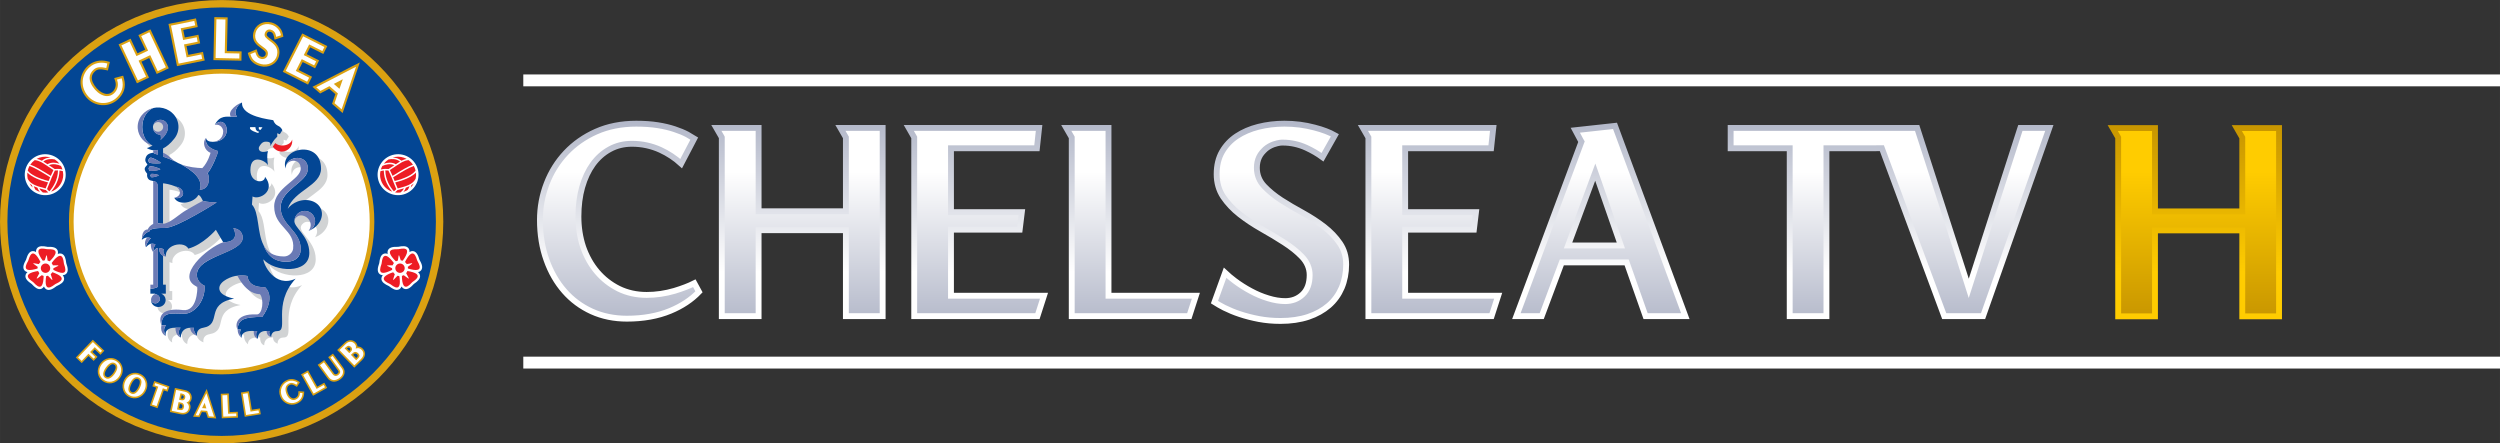 <?xml version="1.0" encoding="UTF-8"?>
<!-- Created with Inkscape (http://www.inkscape.org/) -->
<svg id="svg1091" width="3429.6" height="608.04" version="1.1" viewBox="0 0 907.42 160.88" xmlns="http://www.w3.org/2000/svg" xmlns:cc="http://creativecommons.org/ns#" xmlns:dc="http://purl.org/dc/elements/1.1/" xmlns:rdf="http://www.w3.org/1999/02/22-rdf-syntax-ns#" xmlns:xlink="http://www.w3.org/1999/xlink">
 <rect x="0" y="0" width="907.42" height="160.88" fill="#333333" stroke="none"/>
 <defs id="defs1085">
  <clipPath id="c">
   <path id="path12" d="m452.39 271.65c-0.312-0.139-0.578-0.326-0.796-0.559-0.22-0.235-0.387-0.502-0.505-0.808-0.118-0.305-0.178-0.623-0.178-0.955 0-0.38 0.058-0.728 0.171-1.046 0.113-0.316 0.27-0.591 0.472-0.821 0.202-0.231 0.443-0.41 0.725-0.538 0.28-0.126 0.59-0.19 0.926-0.19 0.427 0 0.807 0.068 1.135 0.205 0.33 0.137 0.594 0.318 0.797 0.544l-0.18 0.332c-0.144-0.081-0.33-0.156-0.558-0.224-0.229-0.067-0.459-0.1-0.689-0.1-0.251 0-0.477 0.05-0.682 0.151-0.204 0.101-0.38 0.239-0.525 0.411-0.147 0.173-0.26 0.375-0.34 0.608-0.079 0.234-0.118 0.486-0.118 0.755 0 0.264 0.03 0.505 0.093 0.728 0.062 0.22 0.15 0.409 0.263 0.563 0.113 0.153 0.249 0.274 0.407 0.36 0.159 0.087 0.335 0.13 0.527 0.13 0.245 0 0.477-0.051 0.695-0.151 0.22-0.102 0.413-0.236 0.58-0.405l0.412 0.787c-0.068 0.047-0.149 0.095-0.241 0.148-0.094 0.049-0.206 0.096-0.336 0.139s-0.277 0.079-0.444 0.105c-0.165 0.027-0.351 0.04-0.558 0.04-0.389 0-0.741-0.07-1.053-0.209m-0.081-4.658c-0.27 0.123-0.506 0.298-0.698 0.518-0.195 0.222-0.349 0.49-0.458 0.798-0.11 0.307-0.166 0.651-0.166 1.02 0 0.321 0.058 0.633 0.172 0.928 0.112 0.294 0.278 0.558 0.49 0.783 0.211 0.225 0.471 0.408 0.772 0.542s0.646 0.202 1.022 0.202c0.204 0 0.388-0.013 0.546-0.038 0.161-0.025 0.306-0.06 0.432-0.102 0.125-0.041 0.235-0.087 0.324-0.134l0.179-0.107-0.334-0.638c-0.156 0.142-0.333 0.259-0.528 0.349-0.227 0.104-0.472 0.157-0.727 0.157-0.205 0-0.394-0.045-0.563-0.138-0.169-0.091-0.313-0.22-0.432-0.382-0.117-0.161-0.21-0.359-0.275-0.586-0.064-0.226-0.096-0.478-0.096-0.749 0-0.277 0.041-0.539 0.121-0.779 0.084-0.241 0.203-0.453 0.355-0.632 0.153-0.181 0.338-0.325 0.55-0.431 0.213-0.105 0.455-0.159 0.715-0.159 0.236 0 0.476 0.035 0.711 0.104 0.198 0.06 0.368 0.125 0.505 0.194l0.119-0.219c-0.189-0.198-0.435-0.363-0.733-0.486-0.318-0.132-0.691-0.199-1.107-0.199-0.323 0-0.625 0.061-0.896 0.184"/>
  </clipPath>
  <clipPath id="b">
   <path id="path9" d="m0 0h595.28v841.89h-595.28z"/>
  </clipPath>
  <linearGradient id="f" x2="1" gradientTransform="matrix(0 -73.75 73.75 0 -.589 185.98)" gradientUnits="userSpaceOnUse" xlink:href="#g"/>
  <linearGradient id="g" x2="1" gradientTransform="matrix(0,5.184,5.184,0,470.26,266.68)" gradientUnits="userSpaceOnUse">
   <stop id="stop30" stop-color="#b3b8c9" offset="0"/>
   <stop id="stop32" stop-color="#fff" offset=".75"/>
   <stop id="stop34" stop-color="#fff" offset="1"/>
  </linearGradient>
  <linearGradient id="h" x1="463.68" x2="463.68" y1="271.83" y2="266.73" gradientTransform="matrix(14.227 0 0 -14.227 -6690.9 3980)" gradientUnits="userSpaceOnUse" xlink:href="#g"/>
  <linearGradient id="d" x2="1" gradientTransform="matrix(0 -73.752 73.752 0 506.27 186.01)" gradientUnits="userSpaceOnUse" xlink:href="#a"/>
  <linearGradient id="a" x2="1" gradientTransform="matrix(0,5.184,5.184,0,470.26,266.68)" gradientUnits="userSpaceOnUse">
   <stop id="stop2" stop-color="#c69400" offset="0"/>
   <stop id="stop4" stop-color="#fc0" offset=".75"/>
   <stop id="stop6" stop-color="#fc0" offset="1"/>
  </linearGradient>
  <linearGradient id="e" x1="463.68" x2="463.68" y1="271.83" y2="266.73" gradientTransform="matrix(14.227 0 0 -14.227 -6184 3980)" gradientUnits="userSpaceOnUse" xlink:href="#a"/>
 </defs>
 <g id="layer1" transform="translate(470.72 -68.394)">
  <g id="g42" transform="matrix(4.008 0 0 -4.008 -2057.2 1076.8)" clip-path="url(#c)"></g>
  <g id="g48" transform="matrix(14.227 0 0 -14.227 -6690.9 3980)" clip-path="url(#b)" fill="#fff">
   <path id="path44" d="m450.56 272.74h50.437v0.303h-50.437z"/>
   <path id="path46" d="m450.56 265.54h50.437v0.303h-50.437z"/>
  </g>
  <path id="path50" d="m-13.963 114.42c-2.973 0.754-5.634 1.906-7.882 3.4-2.219 1.48-3.998 3.372-5.307 5.634-1.295 2.248-1.963 4.979-1.963 8.138 0 3.101 0.797 5.861 2.333 8.195 1.636 2.404 3.671 4.553 6.032 6.402 2.419 1.892 5.122 3.685 7.967 5.292 2.931 1.65 5.676 3.301 8.152 4.908 2.561 1.636 4.737 3.386 6.459 5.179 1.864 1.949 2.817 4.197 2.817 6.644 0 3.087-0.868 5.492-2.603 7.085-1.679 1.593-3.799 2.39-6.274 2.39-1.935 0-4.012-0.341-6.203-1.024-2.134-0.64-4.254-1.536-6.303-2.646-2.006-1.067-3.955-2.305-5.776-3.671-1.323-0.996-2.504-1.978-3.542-2.959l-3.855 10.67c1.024 0.654 2.219 1.337 3.542 2.02 1.778 0.882 3.685 1.679 5.719 2.347 2.077 0.697 4.368 1.28 6.886 1.764 2.433 0.455 5.036 0.697 7.796 0.697 3.77 0 7.17-0.498 10.129-1.48 2.917-0.982 5.42-2.39 7.469-4.154 2.034-1.778 3.585-3.941 4.652-6.431 1.067-2.561 1.608-5.378 1.608-8.408 0-2.945-0.74-5.449-2.234-7.668-1.522-2.234-3.471-4.268-5.762-6.046-2.319-1.793-4.908-3.471-7.654-4.994-2.959-1.608-5.534-3.13-7.882-4.638-2.475-1.622-4.496-3.272-6.189-5.051-1.778-1.864-2.689-4.14-2.689-6.701 0-1.437 0.27-2.746 0.811-3.884 0.589-1.268 1.413-2.068 2.234-2.874 0.883-0.771 1.896-1.349 3.016-1.764 2.077-0.684 2.756-0.632 3.414-0.64 2.845 0 5.676 0.612 8.38 1.835 2.219 1.024 4.211 2.177 5.975 3.471l4.496-7.967c-1.906-1.081-4.396-2.034-7.384-2.803-3.471-0.939-7.156-1.408-10.955-1.408-3.244 0-6.416 0.384-9.432 1.138m-240.38 1.736c-4.282 1.906-7.981 4.51-10.983 7.711-3.016 3.201-5.378 6.957-6.971 11.14-1.622 4.197-2.447 8.636-2.447 13.202 0 5.25 0.797 10.144 2.362 14.511 1.551 4.382 3.742 8.195 6.516 11.353 2.732 3.13 6.089 5.62 9.93 7.37 3.856 1.75 8.152 2.618 12.747 2.618 5.918 0 11.225-0.953 15.749-2.831 4.24-1.75 7.739-4.097 10.428-6.914l-1.693-3.116c-1.949 0.982-4.368 1.906-7.185 2.76-3.343 0.982-6.758 1.48-10.115 1.48-3.699 0-7.142-0.768-10.172-2.262-3.016-1.508-5.648-3.557-7.825-6.132-2.163-2.547-3.856-5.563-5.051-8.991-1.138-3.414-1.721-7.142-1.721-11.083 0-3.856 0.455-7.441 1.366-10.656 0.925-3.229 2.248-6.046 3.912-8.337 1.693-2.305 3.742-4.14 6.146-5.435 2.404-1.323 5.093-1.963 8.01-1.963 3.628 0 7.113 0.754 10.343 2.234 2.774 1.28 5.292 2.945 7.512 4.965l4.752-9.077-2.547-1.522c-1.266-0.669-2.831-1.323-4.609-1.906-1.793-0.598-3.856-1.095-6.146-1.451-2.248-0.356-4.866-0.541-7.768-0.541-5.349 0-10.258 0.967-14.54 2.874m355.4-0.498 1.992 3.727 0.256 0.427-0.171 0.455-23.46 62.868h9.205l7.014-18.765 0.27-0.726h23.545l0.256 0.726 6.615 18.765h14.426l-25.523-69.057zm-2.091 40.39 8.309-22.379 1.039-2.788 0.996 2.817 7.796 22.35 0.498 1.437h-19.164zm163.65-41.229-17.712 55.044-1.024 3.187-1.01-3.187-17.727-55.044h-67.691v7.384h21.44v60.933h13.331v-60.933h16.973l3.144-0.029 22.635 60.962h14.099l24.058-68.317zm-238.64 0 1.849 3.201 0.142 0.256v64.86h44.715l2.39-7.398h-33.76v-23.986h24.94l0.768-6.359h-25.708v-23.19h31.185l0.797-7.384zm-107.68 0 1.849 3.201 0.142 0.256v64.86h42.666l2.39-7.398h-31.712v-60.919zm-57.163 0 1.835 3.201 0.142 0.256v64.86h44.729l2.376-7.398h-33.76v-23.986h24.94l0.782-6.359h-25.722v-23.19h31.185l0.797-7.384zm-24.812 0 1.849 3.201 0.142 0.256v26.789h-31.683v-30.246h-15.337l1.849 3.201 0.128 0.256v64.86h13.359v-31.185h31.683v31.185h13.345v-68.317z" fill="url(#f)" stroke="url(#h)" stroke-width="2.13"/>
  <g id="g1353" transform="matrix(2.903 0 0 2.903 -457.59 -75.029)" stroke-width=".265">
   <path id="path3381" d="m50.901 77.123c0 15.306-12.408 27.712-27.712 27.712-15.305 0-27.712-12.406-27.712-27.712 0-15.305 12.407-27.712 27.712-27.712 15.304 0 27.712 12.407 27.712 27.712" fill="#dba111"/>
   <path id="path3383" d="m49.977 77.123c0 14.795-11.993 26.788-26.788 26.788-14.795 0-26.788-11.993-26.788-26.788 0-14.795 11.993-26.788 26.788-26.788 14.795 0 26.788 11.993 26.788 26.788" fill="#034694"/>
   <path id="path3385" d="m42.279 77.123c0 10.543-8.547 19.089-19.09 19.089-10.544 0-19.091-8.545-19.091-19.089 0-10.544 8.547-19.091 19.091-19.091 10.543-1.2e-4 19.09 8.547 19.09 19.091" fill="#dba111"/>
   <path id="path3387" d="m41.702 77.123c0 10.224-8.29 18.512-18.512 18.512-10.224 0-18.512-8.288-18.512-18.512s8.288-18.512 18.512-18.512c10.223 0 18.512 8.288 18.512 18.512" fill="#fff"/>
   <path id="path3389" d="m7.327 93.093c0.205 0.196 0.709 0.675 0.709 0.675l0.483-0.509-1.441-1.374-0.185 0.194-1.935 2.028 0.735 0.699s0.62-0.651 0.847-0.888c0.19 0.18 0.645 0.614 0.645 0.614l0.483-0.508s-0.454-0.434-0.644-0.615c0.12-0.127 0.181-0.191 0.303-0.319" fill="#dba111"/>
   <path id="path3391" d="m10.802 95.41c-0.065-0.389-0.284-0.733-0.614-0.967-0.329-0.234-0.724-0.326-1.113-0.262-0.419 0.071-0.795 0.315-1.06 0.686-0.264 0.373-0.371 0.809-0.3 1.229 0.065 0.388 0.282 0.729 0.612 0.964 0.33 0.234 0.727 0.328 1.116 0.263 0.419-0.07 0.795-0.315 1.06-0.687 0.212-0.295 0.322-0.633 0.322-0.971 1.17e-4 -0.084-7e-3 -0.171-0.022-0.255m-2.069 1.077c-0.337-0.238-0.059-0.736 0.137-1.01 0.196-0.276 0.575-0.703 0.912-0.465 0.351 0.251 0.023 0.794-0.135 1.015-0.158 0.223-0.562 0.711-0.914 0.46z" fill="#dba111"/>
   <path id="path3393" d="m13.067 96.179c-0.775-0.392-1.672-0.071-2.084 0.746-0.206 0.408-0.247 0.856-0.114 1.259 0.123 0.375 0.389 0.68 0.75 0.862 0.361 0.184 0.767 0.216 1.142 0.092 0.403-0.131 0.739-0.429 0.944-0.837 0.414-0.818 0.139-1.73-0.638-2.122m-0.858 2.269c-0.091 0.03-0.177 0.021-0.275-0.028-0.154-0.078-0.208-0.218-0.208-0.375 0-0.217 0.104-0.472 0.192-0.646 0.153-0.302 0.464-0.78 0.832-0.594 0.097 0.05 0.155 0.114 0.185 0.204 0.062 0.186-2.64e-4 0.492-0.167 0.819-0.165 0.327-0.375 0.559-0.56 0.62z" fill="#dba111"/>
   <path id="path3395" d="m14.668 97.301-0.143 0.409s0.365 0.128 0.476 0.165c-0.14 0.399-0.784 2.237-0.784 2.237l0.956 0.335s0.645-1.836 0.784-2.236c0.111 0.039 0.477 0.166 0.477 0.166l0.232-0.66-1.909-0.67-0.089 0.254" fill="#dba111"/>
   <path id="path3397" d="m18.637 98.188-1.292-0.273-0.055 0.263-0.577 2.742 1.315 0.279c0.42 0.087 0.697-0.016 0.855-0.118 0.2-0.131 0.341-0.345 0.395-0.601 0.015-0.07 0.022-0.137 0.022-0.204 0-0.185-0.059-0.352-0.165-0.496 0.148-0.118 0.254-0.284 0.298-0.491 0.011-0.053 0.018-0.114 0.018-0.177 0-0.351-0.2-0.797-0.812-0.924m-0.356 2.093c-0.014 0.063-0.039 0.146-0.086 0.177-0.044 0.028-0.128 0.032-0.237 8e-3 0 0-0.05-0.011-0.108-0.022 0.042-0.198 0.07-0.33 0.111-0.528 0.056 0.013 0.128 0.027 0.128 0.027 0.17 0.036 0.202 0.161 0.202 0.252 1.17e-4 0.037-0.005 0.068-9e-3 0.086zm-0.088-1.468c0.113 0.026 0.197 0.067 0.229 0.116 0.015 0.022 0.022 0.053 0.022 0.09 0 0.022-3e-3 0.048-0.009 0.079-0.017 0.08-0.041 0.192-0.264 0.146 0 0-0.028-7e-3 -0.066-0.015 0.036-0.166 0.053-0.249 0.089-0.416z" fill="#dba111"/>
   <path id="path3399" d="m21.022 98.635-1.403 2.873 0.801 0.061s0.217-0.458 0.303-0.64c0.17 0.014 0.339 0.026 0.506 0.039 0.062 0.192 0.219 0.679 0.219 0.679l1.066 0.083-1.191-3.693-0.301 0.596" fill="#dba111"/>
   <path id="path3401" d="m24.186 100.93c-0.018-0.42-0.098-2.332-0.098-2.332l-1.012 0.043 0.128 3.068 2.029-0.084-0.03-0.736c0 1.2e-4 -0.725 0.031-1.016 0.042" fill="#dba111"/>
   <path id="path3403" d="m26.964 100.63c-0.065-0.415-0.362-2.305-0.362-2.305l-0.265 0.043-0.737 0.115 0.475 3.035 2.007-0.315-0.115-0.728s-0.716 0.113-1.004 0.156" fill="#dba111"/>
   <path id="path3405" d="m32.774 98.594c-0.008 0.263-0.163 0.49-0.405 0.585-0.134 0.053-0.262 0.053-0.39-1e-3 -0.197-0.084-0.379-0.297-0.489-0.571-0.129-0.323-0.155-0.598-0.071-0.79 0.058-0.135 0.172-0.236 0.346-0.306 0.189-0.075 0.368-6e-3 0.613 0.139l0.225 0.133 0.374-0.589-0.222-0.146c-0.408-0.268-0.912-0.323-1.349-0.148-0.405 0.161-0.719 0.464-0.885 0.85-0.168 0.392-0.168 0.84 0.002 1.266 0.323 0.806 1.234 1.203 2.031 0.884 0.576-0.23 0.902-0.668 0.943-1.265l0.019-0.267-0.734-0.054-0.009 0.281" fill="#dba111"/>
   <path id="path3407" d="m35.138 97.755c-0.207-0.369-1.139-2.04-1.139-2.04l-0.233 0.132-0.652 0.364 1.498 2.681 1.772-0.99-0.359-0.644c1.16e-4 0-0.634 0.354-0.887 0.497" fill="#dba111"/>
   <path id="path3409" d="m37.108 93.621-0.217 0.159-0.381 0.28 1.244 1.695c0.057 0.077 0.057 0.128 0.052 0.158-0.012 0.087-0.103 0.182-0.184 0.24-0.038 0.027-0.126 0.064-0.216 0.05-0.064-9e-3 -0.115-0.044-0.16-0.105l-1.229-1.676-0.819 0.6 1.223 1.668c0.182 0.247 0.407 0.393 0.67 0.433 0.295 0.046 0.631-0.054 0.942-0.285 0.641-0.469 0.631-1.091 0.351-1.473l-1.276-1.743" fill="#dba111"/>
   <path id="path3411" d="m40.84 93.004c-0.189-0.196-0.421-0.284-0.665-0.27-0.014-0.19-0.088-0.371-0.235-0.523-0.256-0.264-0.829-0.47-1.356 0.043l-0.949 0.917 2.137 2.207 0.965-0.935c0.308-0.299 0.376-0.588 0.379-0.775 0.005-0.24-0.094-0.475-0.277-0.663m-1.615-0.074c0.032 0.034 0.071 0.074 0.071 0.129 0 0.045-0.025 0.101-0.099 0.172 0 0-0.02 0.02-0.047 0.048-0.12-0.124-0.177-0.182-0.298-0.307 0.214-0.196 0.303-0.112 0.373-0.041zm0.506 0.76c0.173-0.167 0.34-0.02 0.388 0.03 0.046 0.046 0.098 0.111 0.098 0.168v2e-3c-0.001 0.052-0.045 0.124-0.125 0.201 0 0-0.037 0.036-0.081 0.077-0.14-0.145-0.234-0.242-0.374-0.385 0.041-0.041 0.094-0.092 0.094-0.092z" fill="#dba111"/>
   <path id="path3413" d="m7.321 92.809c0.084 0.081 0.708 0.676 0.708 0.676l0.206-0.217-1.15-1.097-0.046 0.049-1.795 1.883 0.442 0.422s0.765-0.801 0.847-0.889c0.084 0.08 0.646 0.615 0.646 0.615l0.206-0.216s-0.563-0.535-0.646-0.615c0.075-0.078 0.508-0.533 0.582-0.61" fill="#fff"/>
   <path id="path3415" d="m10.071 94.606c-0.285-0.203-0.626-0.284-0.961-0.228-0.368 0.063-0.697 0.278-0.93 0.606-0.234 0.329-0.328 0.711-0.265 1.077 0.056 0.336 0.245 0.632 0.53 0.834 0.287 0.204 0.629 0.284 0.965 0.227 0.366-0.061 0.696-0.277 0.929-0.603 0.186-0.263 0.285-0.561 0.285-0.856 0-0.074-0.006-0.148-0.018-0.222-0.057-0.335-0.246-0.632-0.533-0.836m-0.259 1.539c-0.193 0.27-0.695 0.862-1.194 0.507-0.498-0.353-0.103-1.022 0.089-1.293 0.193-0.271 0.695-0.863 1.192-0.51 0.5 0.357 0.106 1.025-0.087 1.296z" fill="#fff"/>
   <path id="path3417" d="m12.976 96.359c-0.673-0.34-1.452-0.057-1.814 0.658-0.182 0.359-0.218 0.75-0.102 1.105 0.106 0.322 0.337 0.585 0.65 0.743 0.314 0.16 0.665 0.189 0.989 0.082 0.352-0.116 0.646-0.377 0.828-0.736 0.36-0.715 0.124-1.511-0.551-1.851m-1.133 2.239c-0.545-0.274-0.255-0.995-0.104-1.291 0.15-0.297 0.558-0.958 1.102-0.682 0.145 0.072 0.241 0.18 0.288 0.321 0.107 0.326-0.066 0.748-0.18 0.972-0.113 0.222-0.35 0.613-0.677 0.72-0.14 0.047-0.284 0.033-0.428-0.041z" fill="#fff"/>
   <path id="path3419" d="m14.859 97.367-0.077 0.218s0.381 0.134 0.476 0.167c-0.042 0.12-0.784 2.235-0.784 2.235l0.577 0.203s0.743-2.116 0.784-2.236c0.095 0.033 0.476 0.166 0.476 0.166l0.099-0.281-1.53-0.537-0.021 0.063" fill="#fff"/>
   <path id="path3421" d="m18.597 98.385-1.095-0.231-0.015 0.067-0.535 2.546 1.117 0.235c0.284 0.059 0.52 0.03 0.703-0.09 0.158-0.103 0.264-0.268 0.308-0.473 0.011-0.056 0.018-0.109 0.018-0.161 0-0.223-0.11-0.411-0.308-0.546 0.228-0.066 0.392-0.234 0.444-0.483 9e-3 -0.039 0.014-0.085 0.014-0.137-1.17e-4 -0.255-0.134-0.616-0.652-0.725m-0.383 0.225c0.184 0.039 0.312 0.109 0.376 0.21 0.037 0.057 0.056 0.123 0.056 0.201 0 0.038-0.005 0.077-0.014 0.12-0.071 0.339-0.345 0.335-0.503 0.301 0 0-0.167-0.034-0.263-0.055 0.022-0.104 0.15-0.709 0.172-0.813 0.07 0.014 0.176 0.037 0.176 0.037zm-0.084 1.137c0.311 0.065 0.36 0.311 0.36 0.46 0 0.064-0.01 0.11-0.011 0.117-0.031 0.147-0.087 0.247-0.174 0.302-0.091 0.061-0.222 0.072-0.388 0.038 0 0-0.199-0.043-0.306-0.064 0.023-0.109 0.172-0.815 0.194-0.922 0.091 0.019 0.324 0.069 0.324 0.069z" fill="#fff"/>
   <path id="path3423" d="m21.204 98.723-1.274 2.607 0.367 0.027s0.27-0.567 0.305-0.639c0.078 6e-3 0.701 0.054 0.777 0.061 0.024 0.075 0.219 0.679 0.219 0.679l0.632 0.049-0.946-2.933-0.081 0.149m-0.14 1.048c0.062 0.197 0.18 0.577 0.219 0.701-0.126-9e-3 -0.416-0.032-0.54-0.041 0.057-0.117 0.231-0.474 0.321-0.659z" fill="#fff"/>
   <path id="path3425" d="m23.993 101.14c-5e-3 -0.127-0.099-2.332-0.099-2.332l-0.065 2e-3 -0.545 0.022 0.112 2.667 1.627-0.069-0.014-0.333c2.65e-4 1.2e-4 -0.898 0.038-1.016 0.042" fill="#fff"/>
   <path id="path3427" d="m26.796 100.87c-0.02-0.126-0.363-2.308-0.363-2.308l-0.065 0.011-0.538 0.085 0.414 2.637 1.609-0.254-0.052-0.33c-1.16e-4 2.3e-4 -0.889 0.14-1.004 0.159" fill="#fff"/>
   <path id="path3429" d="m32.975 98.598c-0.01 0.347-0.213 0.642-0.531 0.77-0.185 0.074-0.368 0.071-0.544-5e-3 -0.249-0.105-0.466-0.354-0.598-0.681-0.148-0.373-0.172-0.701-0.069-0.945 0.081-0.185 0.234-0.323 0.458-0.412 0.293-0.117 0.562 0.016 0.789 0.151l0.057 0.033 0.164-0.257-0.055-0.037c-0.353-0.231-0.789-0.28-1.165-0.129-0.356 0.143-0.632 0.406-0.775 0.742-0.147 0.341-0.146 0.737 0.005 1.11 0.281 0.704 1.073 1.05 1.77 0.773 0.505-0.203 0.779-0.569 0.815-1.092l0.005-0.067-0.322-0.022-0.004 0.068" fill="#fff"/>
   <path id="path3431" d="m35.06 98.029c-0.063-0.11-1.139-2.039-1.139-2.039l-0.059 0.033-0.474 0.265 1.3 2.329 1.421-0.794-0.162-0.291c2.33e-4 2.3e-4 -0.787 0.439-0.887 0.497" fill="#fff"/>
   <path id="path3433" d="m37.065 93.902-0.055 0.04-0.218 0.16 1.125 1.533c0.075 0.103 0.105 0.206 0.089 0.307-0.027 0.183-0.193 0.323-0.263 0.373-0.08 0.06-0.226 0.11-0.366 0.087-0.119-0.018-0.216-0.08-0.294-0.185l-1.111-1.515-0.492 0.363 1.103 1.504c0.148 0.203 0.33 0.323 0.538 0.353 0.329 0.05 0.637-0.133 0.792-0.246 0.532-0.391 0.539-0.881 0.309-1.193l-1.159-1.581" fill="#fff"/>
   <path id="path3435" d="m40.695 93.144c-0.206-0.214-0.471-0.262-0.745-0.157 0.022-0.064 0.035-0.129 0.035-0.194 0-0.158-0.063-0.313-0.19-0.444-0.172-0.177-0.616-0.395-1.071 0.047l-0.804 0.779 1.856 1.916 0.822-0.797c0.207-0.199 0.315-0.414 0.318-0.631 0.003-0.189-0.074-0.369-0.221-0.52m-1.198-0.083c0 0.134-0.087 0.244-0.158 0.313 0 0-0.123 0.12-0.193 0.188-0.075-0.077-0.505-0.52-0.579-0.599 0.05-0.048 0.128-0.123 0.128-0.123 0.251-0.245 0.472-0.261 0.674-0.051 0.093 0.096 0.127 0.187 0.127 0.271zm0.511 1.39c-0.076-0.078-0.578-0.597-0.654-0.676 0.066-0.064 0.238-0.231 0.238-0.231 0.328-0.316 0.659 0.019 0.674 0.034 0.103 0.107 0.154 0.207 0.154 0.308v4e-3c-0.001 0.11-0.065 0.226-0.186 0.345 2.64e-4 0-0.16 0.154-0.225 0.215z" fill="#fff"/>
   <path id="path3437" d="m10.877 58.867-1.12 0.302 0.129 0.401c0.155 0.486 0.015 0.996-0.364 1.328-0.211 0.185-0.454 0.27-0.723 0.251-0.408-0.027-0.869-0.292-1.232-0.707-0.428-0.49-0.641-0.962-0.614-1.362 0.019-0.292 0.161-0.548 0.433-0.786 0.3-0.263 0.681-0.253 1.198-0.15l0.383 0.076 0.248-1.073-0.386-0.094c-0.83-0.205-1.695-4e-3 -2.313 0.537-1.209 1.058-1.308 2.786-0.229 4.019 1.002 1.146 2.741 1.27 3.874 0.279 0.816-0.713 1.101-1.625 0.823-2.635l-0.107-0.386" fill="#dba111"/>
   <path id="path3439" d="m13.919 53.248-1.144 0.539s0.639 1.354 0.858 1.82c-0.326 0.153-0.642 0.303-0.969 0.457-0.22-0.466-0.859-1.82-0.859-1.82l-1.506 0.711 2.294 4.867 1.508-0.711s-0.711-1.505-0.94-1.993c0.327-0.153 0.642-0.302 0.97-0.456 0.229 0.487 0.939 1.992 0.939 1.992l1.508-0.711-2.294-4.866-0.364 0.172" fill="#dba111"/>
   <path id="path3441" d="m19.02 56.263c-0.073-0.362-0.148-0.731-0.221-1.093 0.465-0.094 1.702-0.343 1.702-0.343l-0.218-1.081s-1.237 0.25-1.703 0.344c-0.067-0.331-0.123-0.61-0.19-0.941 0.483-0.098 1.807-0.365 1.807-0.365l-0.218-1.081-0.396 0.08-3.045 0.616 1.064 5.274 3.469-0.701-0.218-1.08s-1.347 0.272-1.834 0.371" fill="#dba111"/>
   <path id="path3443" d="m23.94 51.579-1.668-0.035-0.008 0.402-0.104 4.977 3.501 0.073 0.025-1.165s-1.344-0.029-1.835-0.039c0.014-0.659 0.09-4.214 0.09-4.214" fill="#dba111"/>
   <path id="path3445" d="m29.345 54.293c-0.433-0.318-0.559-0.445-0.516-0.619 0.021-0.09 0.12-0.377 0.43-0.3 0.187 0.048 0.373 0.147 0.456 0.549l0.091 0.447 1.101-0.372-0.069-0.347c-0.135-0.681-0.711-1.261-1.435-1.441-0.518-0.129-1.037-0.06-1.463 0.196-0.391 0.234-0.666 0.604-0.775 1.042-0.276 1.103 0.467 1.634 0.959 1.986 0.504 0.36 0.632 0.501 0.555 0.803-0.024 0.094-0.08 0.168-0.166 0.221-0.101 0.059-0.227 0.081-0.33 0.054-0.265-0.065-0.379-0.19-0.491-0.533l-0.135-0.411-1.105 0.452 0.107 0.351c0.207 0.682 0.702 1.111 1.511 1.314 0.91 0.228 2.013-0.191 2.288-1.283 0.287-1.151-0.496-1.728-1.015-2.108" fill="#dba111"/>
   <path id="path3447" d="m33.324 57.162c0.425 0.215 1.55 0.784 1.55 0.784l0.498-0.984s-1.126-0.569-1.549-0.783c0.151-0.302 0.28-0.555 0.431-0.857 0.439 0.222 1.646 0.832 1.646 0.832l0.496-0.984-3.132-1.583-0.181 0.359-2.247 4.443 3.158 1.595 0.498-0.983s-1.227-0.62-1.671-0.843c0.166-0.33 0.337-0.666 0.503-0.996" fill="#dba111"/>
   <path id="path3449" d="m39.562 57.665-5.018 2.597 0.96 0.835s0.828-0.44 1.129-0.598c0.224 0.195 0.554 0.482 0.774 0.673-0.108 0.32-0.415 1.22-0.415 1.22l1.323 1.151 2.146-6.327-0.899 0.449" fill="#dba111"/>
   <path id="path3451" d="m10.689 59.194-0.591 0.161 0.043 0.134c0.188 0.59 0.018 1.208-0.444 1.612-0.265 0.233-0.575 0.34-0.917 0.318-0.485-0.033-1-0.324-1.417-0.799-0.476-0.545-0.712-1.083-0.68-1.558 0.025-0.36 0.201-0.686 0.525-0.969 0.425-0.372 0.96-0.304 1.427-0.211l0.128 0.025 0.129-0.561-0.129-0.032c-0.746-0.183-1.52-4e-3 -2.072 0.48-1.093 0.957-1.181 2.521-0.203 3.639 0.905 1.034 2.472 1.147 3.496 0.254 0.742-0.651 0.992-1.444 0.74-2.361l-0.036-0.13" fill="#fff"/>
   <path id="path3453" d="m14.033 53.49-0.9 0.426s0.758 1.608 0.857 1.819c-0.193 0.091-1.262 0.596-1.456 0.686-0.099-0.212-0.857-1.82-0.857-1.82l-1.023 0.482 2.066 4.38 1.022-0.481s-0.839-1.778-0.94-1.993c0.194-0.091 1.262-0.595 1.456-0.686 0.101 0.215 0.94 1.993 0.94 1.993l1.021-0.482-2.065-4.381-0.121 0.056" fill="#fff"/>
   <path id="path3455" d="m18.809 56.58c-0.042-0.21-0.284-1.409-0.326-1.619 0.224-0.045 1.702-0.344 1.702-0.344l-0.112-0.553s-1.478 0.297-1.703 0.343c-0.041-0.206-0.254-1.261-0.295-1.467 0.226-0.046 1.806-0.364 1.806-0.364l-0.112-0.554-2.914 0.588 0.958 4.747 2.942-0.594-0.112-0.554c-2.33e-4 1.2e-4 -1.607 0.324-1.835 0.37" fill="#fff"/>
   <path id="path3457" d="m23.665 51.843-1.13-0.025-0.002 0.133-0.1 4.709 2.965 0.063 0.013-0.629s-1.605-0.034-1.835-0.039c0.006-0.251 0.089-4.213 0.089-4.213" fill="#fff"/>
   <path id="path3459" d="m29.325 53.114c0.359 0.09 0.567 0.33 0.654 0.755l0.031 0.149 0.589-0.199-0.022-0.116c-0.116-0.58-0.613-1.076-1.236-1.233-0.448-0.112-0.895-0.053-1.259 0.165-0.329 0.198-0.562 0.51-0.653 0.878-0.232 0.925 0.371 1.356 0.855 1.702 0.49 0.35 0.785 0.589 0.659 1.086-0.05 0.207-0.185 0.325-0.289 0.387-0.161 0.097-0.359 0.127-0.533 0.084-0.357-0.089-0.541-0.282-0.68-0.71l-0.045-0.137-0.611 0.249 0.036 0.117c0.178 0.584 0.61 0.955 1.321 1.133 0.781 0.195 1.727-0.158 1.961-1.089 0.243-0.975-0.397-1.447-0.915-1.826-0.44-0.325-0.705-0.542-0.615-0.9 0.079-0.321 0.345-0.598 0.756-0.495" fill="#fff"/>
   <path id="path3461" d="m34.135 54.962c0.206 0.104 1.644 0.83 1.644 0.83l0.256-0.505-2.653-1.34-0.061 0.12-2.124 4.203 2.677 1.353 0.255-0.504s-1.462-0.739-1.669-0.844c0.097-0.192 0.648-1.282 0.744-1.474 0.204 0.103 1.549 0.783 1.549 0.783l0.256-0.505s-1.347-0.679-1.551-0.783c0.095-0.187 0.58-1.148 0.675-1.335" fill="#fff"/>
   <path id="path3463" d="m39.685 57.904-4.667 2.415 0.522 0.453s0.99-0.525 1.13-0.599c0.116 0.101 0.936 0.815 1.05 0.914-0.049 0.147-0.416 1.219-0.416 1.219l0.886 0.77 1.803-5.317-0.307 0.144m-2.475 1.992c0.221-0.114 0.785-0.407 1.129-0.586-0.128 0.366-0.339 0.968-0.42 1.202-0.179-0.157-0.529-0.461-0.709-0.616z" fill="#fff"/>
   <path id="path3465" d="m36.429 76.395c-0.383-1.014-1.701-1.454-2.946-0.984-0.519 0.195-0.945 0.522-1.235 0.908 0.823-2.348 4.173-2.846 4.173-5.03 0-3.661-5.199-2.635-4.442 5.3e-4 0-1.196 1.903-1.415 1.903 0 0 1.415-3.319 2.344-3.319 4.735 0 2.636 2.637 2.88 2.37 5.291-0.045 0.416-0.492 0.962-1.139 0.962-4.038 0-2.597-4.971-4.008-6.484l0.074-1.021c0.816 0.5 2.98-0.672 1.555-2.458 0 0.878-1.829 0.83-1.829-0.83 0-2.246 2.099-1.074 2.201-0.578-0.101-0.818-0.139-1.337-0.004-1.808-1.132 0.365-1.238-0.289-1.095-0.542 0.164-0.293 0.383-0.635 0.824-0.635 0.238 0 0.381 0.033 0.466 0.091 0.141 0.096 0.244-0.124 0.224 0.081 0.121-0.184 0.073 0.046 0.189-0.139 0.119-0.184 0.279-0.391 0.561-0.668l-0.012-0.414 0.33 0.121 0.317-0.512c-0.342-0.708-0.805-0.367-1.147-1.245-0.286-0.074-4.733 0.409-4.604-1.365-0.363 0-1.222 0.199-0.69 0.921-0.413 0.05-0.711-0.42-1.334 0.85 0.78-0.146 0.376 0.726 0.376 0.974 0 1.609-2.141 1.581-2.141 0.828-0.516 0.501-0.223 1.598 0.557 1.868 0 0-0.297 1.173-1.03 1.917-1.088-0.043-2.833-0.232-3.836-1.181-0.433-0.409-0.777-0.632-1.069-0.746v-0.532c0.429-0.21 0.899-0.581 1.387-1.201 0.381-0.465 0.587-1.062 0.532-1.696-0.007-0.076-0.018-0.15-0.032-0.223-0.004-0.023-0.01-0.046-0.015-0.069-0.011-0.051-0.023-0.1-0.038-0.151-0.007-0.024-0.014-0.049-0.021-0.073-0.017-0.051-0.035-0.099-0.054-0.147-0.008-0.02-0.014-0.042-0.024-0.06-0.027-0.065-0.057-0.126-0.09-0.187-0.014-0.025-0.029-0.048-0.042-0.071-0.023-0.037-0.044-0.074-0.068-0.11-0.019-0.028-0.039-0.057-0.059-0.085-0.021-0.027-0.043-0.055-0.064-0.082-0.024-0.029-0.047-0.06-0.072-0.089-0.017-0.019-0.035-0.037-0.053-0.055-0.063-0.07-0.132-0.135-0.204-0.198-0.006-5e-3 -0.013-0.012-0.02-0.017-0.04-0.034-0.083-0.067-0.125-0.098-0.011-8e-3 -0.022-0.016-0.034-0.025-0.045-0.032-0.091-0.063-0.139-0.092-0.003-2e-3 -0.006-3e-3 -0.008-5e-3 -0.457-0.28-1.009-0.426-1.593-0.38-1.405 0.112-2.449 1.285-2.331 2.621 0.091 1.041 0.859 1.872 1.857 2.137-0.35 0.195-0.646 0.308-0.713 0.308 0.011 7e-3 0.026 0.015 0.041 0.025 0.004 2e-3 0.009 5e-3 0.014 7e-3 0.014 9e-3 0.03 0.018 0.046 0.027 0.004 2e-3 0.009 5e-3 0.013 7e-3 0.023 0.011 0.046 0.023 0.072 0.036 0.004 2e-3 9e-3 3e-3 0.013 5e-3 0.023 0.011 0.047 0.022 0.072 0.032 0.007 3e-3 0.015 6e-3 0.022 9e-3 0.061 0.025 0.13 0.049 0.205 0.07 0.011 3e-3 0.022 5e-3 0.031 8e-3 0.03 8e-3 0.061 0.015 0.093 0.022 0.011 2e-3 0.021 4e-3 0.033 6e-3 0.04 7e-3 0.083 0.014 0.125 0.019 0.004 0 0.007 2e-3 0.011 2e-3v0.302c-0.016 3e-3 -0.03 5e-3 -0.045 7e-3 -0.457 0.075-0.754 0.216-0.888 0.623-0.133 0.408 0.004 0.556 0.218 0.842-0.181 0.323-0.654 0.444-0.036 1.158-0.045 0.27 0.012 0.699 0.404 0.829 0.128 0.043 0.235 0.067 0.347 0.086l-5.29e-4 5.351c-0.391 0.207-0.584 0.466-0.691 0.707 0 0-0.314-0.697-0.293 0.684 0.357-0.277 0.216 0.321 0.216 0.321-0.486 0.63 0.131 0.595 0.131 0.595 0.419-0.418 0.333 0.189 0.333 0.189 0 0.741 0.301 1.031 0.303 1.032v4.077l-0.355 1e-3 0.003 1.125 0.622-1e-3c-0.349 0.145-0.579 0.489-0.545 0.87 0.042 0.48 0.486 0.837 0.991 0.798 0.505-0.041 0.879-0.461 0.836-0.943-0.029-0.332-0.249-0.603-0.548-0.728l0.574-2e-3 -0.002-1.125-0.342 2e-3 5.3e-4 -3.617c0.071 0.039 0.147 0.066 0.23 0.084 0.033 6e-3 0.066 0.011 0.099 0.013 0.015 2e-3 0.03 2e-3 0.045 3e-3 -0.092-0.475 0.192-0.791 0.192-0.791 0.146-0.22 0.357-0.391 0.597-0.511 0.718-0.36 1.698-0.269 1.99 0.317 1.855-0.489 3.449-2.354 3.449-2.354l0.913 1.554c-1.936 0.647-6.153 4.313-3.226 5.583-0.001 0.37-0.051 3.113-1.81 2.895-2.533-0.312-3.165 0.736-2.678 1.914-0.229 0.994 0.536 1.338 0.536 1.338-0.115-0.574 0.161-1.049 1.208-1.043-0.005 1.047 0.671 1.236 0.671 1.236 0.005-0.896 0.628-1.229 1.181-1.226-0.004 0.739 0.854 1.02 0.854 1.02s-0.218-0.851 0.753-1.02c2.456-0.428 0.149-2.954 3.884-3.65 0 0-1.86-0.28-1.86-1.297 0-0.925 1.683-1.558 2.263-1.558 1.189 2.271 2.48 2.289 2.819 2.305 0.526 0.588 0.35 2.57-0.41 2.531-2.782-0.149-2.68 1.543-2.369 1.889-0.036 0.657 0.475 1.036 0.475 1.036 0-0.704 0.67-0.902 1.529-0.856-0.045 0.86 0.503 0.989 0.503 0.989 0.015-0.866 0.655-1.012 1.11-0.989-0.033 0.607 0.569 0.785 0.569 0.785s-0.059-0.77 0.751-0.77c1.538-1e-3 -0.696-3.296 2.306-6.556-2.636 1.22-4.039-1.83-4.039-2.416 1.355 1.586 5.748 1.902 5.748-0.806 0-2.587-2.844-3.552-1.513-4.541 0.774-0.575 2.296 0.587 1.425 1.788 1.249-0.463 1.944-1.672 1.562-2.685m-16.851 0.082c-0.994 0.584-1.66 1.324-2.566 1.647-0.138 0.048-0.247 0.062-0.343 0.056v-5.051c0.24 0.022 0.863 0.108 1.591 0.409 0.721 0.394 0.721 1.207-0.189 1.4 0.575 1.102 2.569 0.562 3.003-0.335 0.213-0.019 0.401 0.361 0.578 0.72-0.28 0.145-0.852 0.434-2.074 1.153zm11.124-8.372c-0.109 0.148-0.217 0.296-0.312 0.422 0.252 0.419 0.726 0.681 1.246 0.633 0.718-0.068 1.246-0.705 1.181-1.424-0.004-0.026-0.007-0.05-0.011-0.075-0.077 0.372-0.516 0.687-1.073 0.739-0.422 0.04-0.805-0.082-1.03-0.295z" fill="#d1d3d4"/>
   <path id="path3467" d="m14.644 65.065c0 8e-4 -0.002 3e-3 -0.002 4e-3h-4.79e-4c0.011-0.027 0.023-0.053 0.037-0.08-0.013 0.025-0.025 0.049-0.034 0.075m0.046 21.183c0.001-7.9e-4 3e-3 -7.9e-4 0.003-2e-3h-2.65e-4c-7.94e-4 2e-3 -0.002 2e-3 -3e-3 2e-3zm-0.031-23.339h0.001zm-0.38 23.215 0.622-7.9e-4c-0.076 0.032-0.144 0.073-0.207 0.123 0.062-0.024 0.127-0.038 0.197-0.038 0.312 0 0.564 0.253 0.564 0.565 0 0.312-0.252 0.564-0.564 0.564-0.252 0-0.464-0.166-0.535-0.395v0.051c0.043 0.481 0.485 0.838 0.99 0.797 0.504-0.039 0.879-0.461 0.837-0.941-0.029-0.331-0.249-0.602-0.548-0.727l0.573-2e-3 -0.003-1.125-0.342 2e-3v-3.617c-0.334-0.173-0.527-0.551-0.453-0.94 0.214 0 0.406 0.056 0.534 0.143-0.198 0.435 0.294 0.895 0.294 0.895-0.092-0.475 0.191-0.79 0.191-0.79 0.147-0.22 0.358-0.391 0.597-0.512 0.719-0.36 1.698-0.269 1.991 0.317 1.855-0.488 3.45-2.354 3.45-2.354l0.914 1.553c2.142 0 1.396-1.604 1.256-1.744 0.493 0 1.186 0.363 1.186 1.166 0 1.972-5.734 2.253-5.734 4.647 0 1.005 0.996 1.387 0.996 1.387 0 2.183-1.499 3.479-2.524 3.479-1.639 0-2.895-0.332-2.895 1.456h0.572c-0.543 0.543-0.036 1.339-0.036 1.339-0.114-0.573 0.162-1.048 1.209-1.043h0.653c-0.415 0.415-0.173 1.044 0.018 1.236 0.004-0.898 0.626-1.23 1.18-1.226h0.474c-0.129 0.127 0.078 0.717 0.381 1.018 0 0-0.219-0.85 0.753-1.018 2.455-0.428 0.148-2.954 3.883-3.651 0 0-1.859-0.28-1.859-1.297 0-0.924 1.683-1.558 2.261-1.558 0.456-0.065 0.891-0.049 1.262 0.031 0.151 1.466 1.835 1.395 2.201 1.395 1.428 1.428-0.363 3.721-0.363 3.721-2.192 0-3.059 0.302-3.059 1.579h0.415c-0.232 0.234-0.101 0.876 0.059 1.036 0-0.705 0.671-0.901 1.53-0.856h0.452c-0.22 0.22-0.182 0.756 0.052 0.989 0.013-0.866 0.654-1.013 1.11-0.989h0.377c-0.141 0.142 0 0.594 0.193 0.787 0 0-0.059-0.771 0.751-0.772 1.538 0-0.696-3.296 2.307-6.555-2.636 1.221-4.04-1.83-4.04-2.416 1.355 1.586 5.749 1.903 5.749-0.805 0-2.185-2.027-3.212-1.859-4.074 0.058-0.66 0.612-1.178 1.288-1.178 0.714 0 1.293 0.58 1.293 1.294 0 0.544-0.334 1.009-0.81 1.2 0.001 0 0.001-1e-3 0.001-1e-3 -0.001 1e-3 -0.003 3e-3 -0.003 5e-3 1.248-0.463 1.944-1.672 1.564-2.685-0.384-1.014-1.702-1.455-2.947-0.985-0.522 0.197-0.945 0.522-1.235 0.909 0.821-2.348 4.173-2.845 4.173-5.03 0-3.661-5.199-2.635-4.443 1e-3 0-0.04 0.002-0.079 0.007-0.117 0.133-1.49 2.796-1.795 2.796 0.148 0 1.659-3.412 2.579-3.412 4.812 0 2.293 2.52 2.867 2.52 5.28 0 0.287-0.152 1.525-1.826 1.525-1.615 0-2.392-0.903-2.833-2.081-0.823-1.59-0.521-4.071-1.447-5.063l0.074-1.02c0.816 0.501 2.981-0.672 1.559-2.458 0 0.879-1.831 0.83-1.831-0.829 0-2.246 2.098-1.074 2.2-0.578-0.101-0.817-0.14-1.338-0.002-1.807-1.133 0.364-1.237-0.29-1.096-0.544 0.166-0.293 0.385-0.635 0.825-0.635 0.636 0 0.596 0.234 0.562 0.563 0.243-0.368 0.312-0.644 0.877-1.197l-0.012-0.415 0.328 0.122 0.319-0.513c-0.341-0.708-0.805-0.366-1.148-1.245-0.284-0.075-4.023-0.42-3.894-2.194-0.331 0-1.232 1.141-0.622 1.752h-0.776c-0.415 0.049-1.384-0.241-2.006 1.028 1.531-1.531 2.525 2.121-0.295 2.121v-5.3e-4c-0.416 1e-3 -0.773-0.172-0.797-0.466-0.281 1.233 1.496 1.616 1.496 1.616 0 0.366-0.89 2.349-1.322 2.781 0.291 0.292 0.382 2.052-0.966 2.052 0.486-1.314-0.943-2.428-2.332-3.164h0.002c-0.251-0.096-0.491-0.212-0.713-0.352-0.852-0.39-1.545-0.609-1.545-0.609v-1.03c0.429-0.21 0.899-0.581 1.387-1.202 0.382-0.465 0.587-1.062 0.531-1.696-0.006-0.076-0.017-0.149-0.032-0.224-0.003-0.023-0.009-0.045-0.014-0.068-0.011-0.051-0.024-0.101-0.038-0.15-0.007-0.025-0.014-0.049-0.022-0.073-0.016-0.051-0.035-0.1-0.053-0.148-0.008-0.02-0.015-0.04-0.024-0.06-0.028-0.063-0.058-0.126-0.091-0.186-0.013-0.025-0.029-0.049-0.042-0.073-0.023-0.037-0.044-0.073-0.068-0.108-0.019-0.029-0.039-0.058-0.06-0.086-0.021-0.027-0.041-0.055-0.063-0.081-0.024-0.031-0.047-0.061-0.073-0.09-0.017-0.019-0.034-0.037-0.052-0.056-0.064-0.069-0.132-0.135-0.204-0.196-0.007-6e-3 -0.013-0.014-0.02-0.019-0.04-0.034-0.082-0.067-0.126-0.097-0.011-7e-3 -0.022-0.017-0.033-0.025-0.046-0.033-0.091-0.062-0.139-0.092-0.003-1e-3 -0.006-4e-3 -0.008-5e-3 -0.457-0.281-1.009-0.426-1.593-0.381-0.126 0.01-0.248 0.033-0.367 0.058-0.809 0.31-1.397 1.256-1.397 2.377 0 1.056 0.523 1.956 1.26 2.315 0.01 3e-3 0.021 7e-3 0.031 9e-3 -0.351 0.195-0.647 0.308-0.714 0.308 0.011 7e-3 0.026 0.015 0.042 0.026 0.004 2e-3 0.008 4e-3 0.013 7e-3 0.014 8e-3 0.029 0.016 0.047 0.026 0.004 2e-3 0.008 5e-3 0.013 6e-3 0.021 0.011 0.045 0.024 0.071 0.037 0.005 1e-3 0.009 3e-3 0.013 6e-3 0.022 0.011 0.046 0.02 0.072 0.031 0.007 3e-3 0.014 6e-3 0.021 9e-3 0.062 0.025 0.13 0.049 0.206 0.07 0.011 2e-3 0.021 5e-3 0.031 8e-3 0.029 8e-3 0.06 0.015 0.092 0.021 0.011 3e-3 0.022 5e-3 0.033 7e-3 0.04 8e-3 0.082 0.015 0.125 0.02 3e-3 0 0.006 5.3e-4 0.009 3e-3 0.268 0.022 0.584-0.044 0.584-0.044v0.598c-0.048 0-0.469-0.136-0.584-0.251-0.014 2e-3 -0.03 5e-3 -0.045 8e-3 -0.456 0.075-0.753 0.215-0.887 0.622-0.133 0.408 0.004 0.556 0.217 0.842-0.182 0.322-0.654 0.443-0.037 1.158-0.044 0.269 0.012 0.699 0.404 0.83 0.128 0.043 0.235 0.065 0.347 0.085 0.232 0 0.584 0.194 0.584 0.676v4.599c0.212 0.012 0.441 0.041 0.65 0.059v-5.051c0.24 0.023 0.864 0.108 1.591 0.408 0.008 4e-3 0.015 9e-3 0.022 0.013-5.29e-4 -5.3e-4 -0.001-5.3e-4 -0.001-1e-3 0.066 8e-3 0.134 0.022 0.201 0.042 0.484 0.149 0.786 0.569 0.673 0.941-0.113 0.371-0.599 0.552-1.083 0.404 0.574 1.103 2.569 0.563 3.003-0.334 0.212-0.019 0.4 0.361 0.577 0.72 0 0 0.499 0.191 1.737 0.191 0 0-5.008 3.197-6.457 3.197-0.619 0-1.992 0-1.992 0.468-0.377 0-0.921 0.641-0.921 1.008 0.357-0.278 0.647-0.278 0.647-0.278 0.304 0 0.475 0.091 0.475 0.091-0.111 0.11-0.611 0.674-0.611 1.112 0.418-0.419 0.601-0.417 0.601-0.417s0.437-0.056 0.593 0.1c-0.105 0.105-0.29 0.484-0.29 0.932 0 0 0.26-0.501 0.584-0.501v4.807c0 0.147-0.663 0.288-0.936 0.288m0.204-13.937c-0.123 5e-3 -0.182-0.156-0.183-0.214-3e-3 -0.059 0.043-0.222 0.167-0.227 0.293-0.01 0.88 0.131 0.883 0.189 0.002 0.057-0.573 0.242-0.866 0.252zm-0.189-0.793c-0.17-0.012-0.226-0.242-0.221-0.323 0.005-0.079 0.095-0.299 0.265-0.287 0.406 0.03 1.193 0.314 1.187 0.394-5e-3 0.081-0.825 0.246-1.231 0.216zm-0.07-1.017c-0.18-0.047-0.195-0.305-0.173-0.39 0.022-0.085 0.162-0.302 0.343-0.255 0.429 0.113 1.218 0.574 1.196 0.659-0.022 0.085-0.936 0.1-1.366-0.013zm1.33-2.864c0.075-0.178 0.059-0.421 0.012-0.65-0.008 0-0.015 5.3e-4 -0.023 5.3e-4 -0.517 0-0.935-0.419-0.935-0.935-0.008-0.088 0.005-0.174 0.035-0.252h5.29e-4c0-2e-3 0.001-4e-3 0.002-4e-3 0.112-0.391 0.471-0.679 0.899-0.679 0.515 0 0.935 0.419 0.935 0.936-2.35e-4 0.596-0.42 1.145-0.924 1.584z" fill="#034694"/>
   <path id="path3469" d="m29.587 67.722c0.25 0.419 0.726 0.681 1.245 0.632 0.719-0.067 1.246-0.705 1.181-1.424-0.003-0.025-0.007-0.05-0.011-0.075-0.076 0.372-0.517 0.688-1.074 0.739-0.424 0.04-0.805-0.082-1.031-0.295-0.109 0.149-0.218 0.296-0.31 0.423" fill="#ed1c24"/>
   <path id="path3471" d="m27.841 65.298 0.452 0.024-0.226 0.31c-1.17e-4 0-0.302 0.095-0.226-0.334m-1.077 0h0.651s-0.023 0.525 0.452 0.572l-0.101 0.167c-1.19e-4 0-1.277-0.334-1.001-0.739z" fill="#fff"/>
   <path id="path3473" d="m15.589 69.783c0.022-0.085-0.767-0.546-1.196-0.659-0.181-0.047-0.32 0.171-0.343 0.255-0.022 0.085-0.007 0.343 0.173 0.39 0.43 0.113 1.344 0.098 1.366 0.013m-0.065 0.788c0.007-0.08-0.78-0.363-1.187-0.394-0.17-0.013-0.26 0.207-0.265 0.287-0.006 0.081 0.05 0.311 0.221 0.323 0.405 0.03 1.226-0.135 1.231-0.216zm-0.894-2.375v0.302c0.115 0.116 0.536 0.251 0.584 0.251v-0.598c1.16e-4 1.2e-4 -0.316 0.067-0.584 0.045zm-0.165 2.944c-0.123 5e-3 -0.17 0.168-0.167 0.227 0.001 0.058 0.06 0.219 0.183 0.214 0.293-0.011 0.868-0.195 0.866-0.253-0.002-0.058-0.589-0.199-0.883-0.188zm-0.604 7.966c-0.485 0.629-0.136 1.203-0.136 1.203 0-0.438 0.5-1.002 0.611-1.112 0 1.2e-4 -0.171-0.091-0.475-0.091zm1.549 1.335c-0.075 0.388 0.118 0.766 0.453 0.94 0.071 0.037 0.148 0.066 0.229 0.082 0.035 8e-3 0.067 0.012 0.101 0.016 0.015 2.3e-4 0.03 5.3e-4 0.045 1e-3 0 0-0.492-0.46-0.294-0.895-0.128-0.088-0.32-0.144-0.534-0.144zm-0.888-12.839c-0.736-0.359-1.26-1.26-1.26-2.315 0-1.12 0.588-2.067 1.397-2.377-1.214 0.269-2.07 1.348-1.963 2.564 0.091 1.03 0.843 1.854 1.826 2.128zm7.815-2.584c0.781-0.147 1.046 0.548 1.046 0.796 0 0.942-0.733 1.321-1.341 1.325v5.3e-4c2.82 0 1.826-3.652 0.295-2.121zm-1.885 8.104c1.348 0 1.257-1.76 0.966-2.052 0.432-0.432 1.322-2.415 1.322-2.781 0 0-1.779-0.384-1.495-1.618-5.29e-4 -7.9e-4 -5.29e-4 -1e-3 -5.29e-4 -2e-3l-0.024-4e-3c-0.485 0.511-0.19 1.578 0.579 1.845 0 0-0.297 1.173-1.03 1.917-0.729-0.028-1.752-0.124-2.65-0.468 1.388 0.737 2.818 1.85 2.332 3.164zm-5.265-8.452c0.349-0.028 0.655 0.219 0.685 0.552 0.029 0.331-0.231 0.624-0.58 0.652-0.35 0.028-0.657-0.219-0.685-0.552 0 0.516 0.419 0.935 0.935 0.935 0.008 0 0.015-5.3e-4 0.023-5.3e-4 0.046 0.229 0.062 0.472-0.012 0.65 0.505-0.439 0.924-0.988 0.924-1.584 0-0.517-0.42-0.936-0.935-0.936-0.43 0-0.791 0.29-0.901 0.683 0.082-0.216 0.289-0.379 0.545-0.4zm9.932-0.68c-0.609-0.611 0.291-1.752 0.622-1.752-0.362 0-1.931 1.027-1.399 1.752h0.776zm-7.852 10.144c0.483 0.148 0.97-0.033 1.083-0.404 0.113-0.372-0.188-0.793-0.673-0.941-0.067-0.02-0.134-0.034-0.201-0.042 0.699 0.399 0.691 1.199-0.209 1.388zm-1.402-5.137s0.693 0.219 1.545 0.609c-0.171-0.106-0.332-0.226-0.476-0.362-0.433-0.409-0.777-0.632-1.069-0.745zm0.263 8.911c1.448 0 6.457-3.197 6.457-3.197-1.237 0-1.737-0.191-1.737-0.191-0.279 0.146-0.852 0.433-2.074 1.153-0.994 0.585-1.66 1.325-2.567 1.648-0.138 0.05-0.248 0.062-0.342 0.056-0.209-0.018-0.438-0.046-0.65-0.059v-4.599c0-0.482-0.352-0.676-0.584-0.676v5.352c-0.392 0.208-0.584 0.466-0.69 0.707 0 0-0.747-0.1-0.725 1.283 0-0.367 0.544-1.008 0.921-1.008 0-0.468 1.373-0.468 1.992-0.468zm12.492 7.403c-0.367 0-2.05 0.071-2.201-1.395-0.372-0.08-0.806-0.096-1.262-0.031 1.19 2.271 2.482 2.289 2.82 2.307 0.526 0.587 0.35 2.568-0.41 2.529-2.782-0.148-2.68 1.544-2.368 1.891 0-1.276 0.868-1.579 3.059-1.579 1.16e-4 0 1.792-2.293 0.363-3.721zm0.572 5.48h-0.377c-0.032 0.608 0.57 0.787 0.57 0.787-0.193-0.193-0.334-0.645-0.193-0.787zm-3.521 0.856c-0.16-0.16-0.292-0.803-0.059-1.036h-0.415c-0.035 0.658 0.474 1.036 0.474 1.036zm8.305-21.131c0-1.943-2.665-1.638-2.796-0.146 0.118-1.094 1.898-1.255 1.898 0.115 0 1.415-3.32 2.343-3.32 4.735 0 2.636 2.636 2.88 2.369 5.29-0.045 0.417-0.492 0.962-1.139 0.962-1.388 0-2.13-0.589-2.562-1.421 0.441 1.178 1.217 2.081 2.833 2.081 1.674 0 1.826-1.237 1.826-1.525 0-2.413-2.52-2.987-2.52-5.28 2.32e-4 -2.233 3.412-3.153 3.412-4.812zm-19.649 9.374c0 0.744 0.303 1.033 0.303 1.033 0-0.449 0.184-0.828 0.29-0.932-0.156-0.157-0.593-0.1-0.593-0.1zm19.254-4.112c-0.676 0-1.23 0.518-1.288 1.178 0.031-0.158 0.136-0.312 0.343-0.467 0.775-0.576 2.294 0.584 1.427 1.783 0.476-0.191 0.811-0.656 0.811-1.2 2.64e-4 -0.714-0.578-1.294-1.292-1.294zm-5.928 15.013h-0.452c-0.046 0.859 0.504 0.989 0.504 0.989-0.233-0.233-0.272-0.768-0.052-0.989zm-12.763-4.583c-0.07 0-0.135 0.014-0.197 0.038-0.215 0.163-0.346 0.417-0.338 0.696 0.072 0.229 0.283 0.395 0.535 0.395 0.312 0 0.564-0.253 0.564-0.564 0-0.312-0.252-0.565-0.564-0.565zm3.174 4.173h-0.653c-0.006 1.047 0.671 1.236 0.671 1.236-0.191-0.192-0.433-0.822-0.018-1.236zm2.025-6.619c0-2.394 5.734-2.675 5.734-4.647 0-0.803-0.693-1.166-1.186-1.166 0.14 0.14 0.885 1.744-1.256 1.744-1.937 0.648-6.154 4.314-3.226 5.585-0.001 0.368-0.051 3.112-1.809 2.896-2.533-0.313-3.164 0.734-2.678 1.912 0-1.788 1.255-1.456 2.895-1.456 1.025 0 2.524-1.297 2.524-3.479 0 0-0.996-0.382-0.996-1.387zm-4.874 1.467v-4.807c-0.325 0-0.584 0.501-0.584 0.501v4.101-0.026l-0.355 1e-3 3e-3 0.518c0.273-1.2e-4 0.936-0.141 0.936-0.288zm0.987 6.194s-0.507-0.796 0.036-1.339h-0.572c-0.229 0.995 0.535 1.339 0.535 1.339zm3.535-1.032h-0.474c-0.004 0.739 0.855 1.018 0.855 1.018-0.302-0.301-0.51-0.891-0.381-1.018z" fill="#6a7ab5"/>
   <line id="line3475" x1="43.038" x2="43.038" y1="71.627" y2="71.627" fill="none"/>
   <path id="path3477" d="m3.793 82.411-0.032-0.097-0.014-0.101c-0.046-0.346-0.13-0.99-0.627-1.105-0.133-0.031-0.27-0.015-0.417 0.045 0.04-0.153 0.035-0.291-0.013-0.418-0.183-0.477-0.832-0.471-1.181-0.466h-0.102l-0.101-0.019c-0.342-0.063-0.981-0.182-1.243 0.255-0.07 0.117-0.098 0.252-0.086 0.41-0.133-0.086-0.266-0.124-0.401-0.117-0.51 0.027-0.705 0.646-0.81 0.98l-0.032 0.097-0.047 0.09c-0.167 0.307-0.477 0.876-0.142 1.262 0.089 0.103 0.21 0.172 0.363 0.208-0.121 0.101-0.2 0.216-0.234 0.347-0.133 0.492 0.396 0.869 0.679 1.071l0.083 0.061 0.072 0.072c0.24 0.254 0.686 0.724 1.156 0.525 0.124-0.053 0.227-0.146 0.31-0.281 0.059 0.147 0.143 0.256 0.257 0.331 0.428 0.277 0.949-0.109 1.229-0.315l0.083-0.061 0.092-0.045c0.315-0.151 0.901-0.429 0.857-0.938-0.012-0.136-0.069-0.262-0.171-0.382 0.157-9e-3 0.287-0.057 0.392-0.142 0.397-0.321 0.191-0.936 0.08-1.267" fill="#fff"/>
   <path id="path3479" d="m1.558 82.823c2.854 1.687 1.975-0.168 1.913-0.442-0.063-0.273-0.087-2.326-1.913 0.442" fill="#ed1c24"/>
   <path id="path3481" d="m1.379 83.245c-0.722 3.235 0.77 1.827 1.011 1.683 0.241-0.145 2.185-0.802-1.011-1.683" fill="#ed1c24"/>
   <path id="path3483" d="m0.921 83.206c-3.301 0.312-1.499 1.297-1.288 1.481 0.212 0.183 1.437 1.83 1.288-1.481" fill="#ed1c24"/>
   <path id="path3485" d="m0.817 82.757c-1.317-3.043-1.698-1.025-1.807-0.766-0.11 0.257-1.298 1.932 1.807 0.766" fill="#ed1c24"/>
   <path id="path3487" d="m47.967 81.963-0.047-0.09-0.032-0.097c-0.104-0.333-0.299-0.952-0.808-0.98-0.136-6e-3 -0.269 0.032-0.402 0.116 0.012-0.156-0.017-0.292-0.086-0.409-0.263-0.438-0.901-0.318-1.244-0.255l-0.102 0.019h-0.102c-0.347-5e-3 -0.997-0.011-1.179 0.466-0.05 0.127-0.053 0.265-0.014 0.418-0.144-0.06-0.282-0.076-0.416-0.045-0.497 0.115-0.582 0.759-0.626 1.105l-0.015 0.101-0.031 0.097c-0.112 0.331-0.318 0.946 0.08 1.267 0.105 0.085 0.234 0.133 0.392 0.142-0.102 0.12-0.159 0.245-0.171 0.382-0.044 0.508 0.542 0.787 0.857 0.938l0.091 0.045 0.083 0.061c0.281 0.206 0.803 0.592 1.229 0.315 0.115-0.075 0.199-0.184 0.257-0.331 0.083 0.135 0.185 0.227 0.311 0.281 0.47 0.199 0.916-0.271 1.156-0.525l0.072-0.072 0.082-0.061c0.284-0.202 0.813-0.578 0.68-1.07-0.036-0.132-0.113-0.247-0.235-0.347 0.153-0.036 0.274-0.105 0.363-0.208 0.335-0.386 0.026-0.955-0.142-1.262" fill="#fff"/>
   <path id="path3489" d="m45.444 82.521c-2.486-2.193-0.45-1.931-0.171-1.956 0.279-0.023 2.239-0.636 0.171 1.956" fill="#ed1c24"/>
   <path id="path3491" d="m45.098 82.823c-2.854 1.687-1.977-0.168-1.913-0.442 0.063-0.273 0.086-2.326 1.913 0.442" fill="#ed1c24"/>
   <path id="path3493" d="m45.277 83.245c0.723 3.235-0.77 1.827-1.011 1.683-0.24-0.145-2.184-0.802 1.011-1.683" fill="#ed1c24"/>
   <path id="path3495" d="m45.734 83.206c3.301 0.312 1.501 1.297 1.288 1.481-0.211 0.183-1.438 1.83-1.288-1.481" fill="#ed1c24"/>
   <path id="path3497" d="m45.837 82.757c1.318-3.043 1.698-1.025 1.808-0.766 0.109 0.257 1.297 1.932-1.808 0.766" fill="#ed1c24"/>
   <path id="path3499" d="m46.478 82.852c-0.003-0.026-0.012-0.05-0.015-0.076 0.265-0.195 0.551-0.403 0.551-0.403l-0.028-0.062s-0.334 0.058-0.654 0.114c-0.161-0.264-0.435-0.442-0.749-0.473-0.1-0.3-0.199-0.605-0.199-0.605l-0.067 6e-3s-0.045 0.318-0.091 0.63c-0.193 0.052-0.366 0.161-0.498 0.317-0.07 0.084-0.121 0.179-0.161 0.279-0.323 0-0.664 1e-3 -0.664 1e-3l-0.014 0.067s0.318 0.155 0.612 0.299c0.001 0.027-0.002 0.053 0 0.08 0.023 0.259 0.144 0.491 0.339 0.66-0.103 0.323-0.219 0.683-0.219 0.683l0.057 0.034s0.268-0.277 0.506-0.522c0.125 0.041 0.257 0.057 0.391 0.045 0.135-0.01 0.263-0.051 0.379-0.111 0.276 0.199 0.588 0.425 0.588 0.425l0.051-0.044s-0.177-0.334-0.334-0.633c0.163-0.202 0.24-0.453 0.219-0.711" fill="#fff"/>
   <path id="path3501" d="m45.439 82.355c-0.156 0.012-0.297 0.086-0.398 0.207-0.101 0.12-0.149 0.271-0.135 0.427 0.027 0.322 0.313 0.562 0.634 0.533 0.158-0.014 0.297-0.088 0.399-0.207 0.1-0.121 0.148-0.271 0.135-0.428-0.028-0.322-0.314-0.561-0.635-0.532" fill="#ed1c24"/>
   <path id="path3503" d="m1.212 82.521c2.487-2.193 0.45-1.931 0.171-1.956-0.28-0.023-2.24-0.636-0.171 1.956" fill="#ed1c24"/>
   <path id="path3505" d="m2.153 82.945c0.296-0.144 0.612-0.299 0.612-0.299l-0.015-0.067s-0.34-1e-3 -0.664-1e-3c-0.039-0.099-0.09-0.195-0.161-0.279-0.132-0.156-0.305-0.265-0.498-0.318-0.044-0.312-0.089-0.629-0.089-0.629l-0.068-6e-3s-0.099 0.305-0.197 0.605c-0.316 0.03-0.59 0.209-0.751 0.473-0.319-0.056-0.655-0.114-0.655-0.114l-0.026 0.062s0.286 0.209 0.551 0.403c-0.004 0.026-0.012 0.049-0.015 0.076-0.022 0.26 0.057 0.509 0.22 0.711-0.159 0.299-0.336 0.633-0.336 0.633l0.052 0.044s0.311-0.226 0.587-0.425c0.116 0.061 0.244 0.1 0.379 0.111 0.135 0.012 0.267-4e-3 0.392-0.045 0.238 0.245 0.505 0.522 0.505 0.522l0.059-0.034s-0.116-0.361-0.22-0.682c0.195-0.171 0.316-0.403 0.339-0.662 0.003-0.027-0.001-0.053-0.001-0.08" fill="#fff"/>
   <path id="path3507" d="m1.615 82.562c-0.101-0.121-0.241-0.195-0.398-0.207-0.321-0.029-0.607 0.21-0.635 0.532-0.013 0.157 0.035 0.307 0.135 0.428 0.101 0.119 0.242 0.193 0.399 0.207 0.321 0.028 0.607-0.211 0.635-0.533 0.013-0.156-0.035-0.307-0.135-0.427" fill="#ed1c24"/>
   <path id="path3509" d="m1.575 68.726c-1.39-0.245-2.72 0.687-2.966 2.077-0.245 1.391 0.687 2.721 2.076 2.967 1.391 0.245 2.722-0.687 2.967-2.078 0.246-1.39-0.686-2.72-2.078-2.966" fill="#fff"/>
   <path id="path3511" d="m2.155 70.663c-0.022-0.014-0.062-0.039-0.109-0.07-0.21-0.139-0.622-0.411-0.633-0.42-0.057-0.039-0.113-0.076-0.167-0.113-0.183-0.123-0.347-0.229-0.501-0.318-0.059-0.034-0.117-0.065-0.174-0.093-0.245-0.123-0.479-0.198-0.756-0.222-0.213 0.154-0.399 0.345-0.549 0.566 0.637 0.23 1.258 0.598 2.553 1.402 0.074-0.171 0.322-0.698 0.337-0.73" fill="#ed1c24"/>
   <path id="path3513" d="m1.558 72.035c0.026-0.065 0.14-0.352 0.186-0.463-1.327-0.824-1.942-1.189-2.581-1.414-0.099 0.178-0.173 0.372-0.222 0.578 0.364 0.5 1.34 0.991 2.616 1.3" fill="#ed1c24"/>
   <path id="path3515" d="m1.414 69.941c0.497-0.294 1.061-0.214 1.497-0.065-0.162-0.21-0.359-0.393-0.588-0.536-0.411-0.082-0.98-0.095-1.432 0.265 0.165 0.097 0.334 0.209 0.523 0.336" fill="#ed1c24"/>
   <path id="path3517" d="m-0.568 72.315c0.066 0.046 0.135 0.089 0.207 0.13 0.146 0.081 0.305 0.151 0.468 0.21 0.069 0.026 0.14 0.051 0.211 0.074 0.249 0.082 0.82 0.23 0.862 0.24 0.009-0.022 0.223-0.551 0.304-0.752-0.989-0.245-2.072-0.675-2.586-1.233-0.031 0.258-0.019 0.513 0.036 0.755 0.109 0.236 0.283 0.425 0.499 0.577" fill="#ed1c24"/>
   <path id="path3519" d="m1.214 73.175-0.206-0.053c-0.191-0.049-0.399-0.103-0.61-0.168 0.103 0.219 0.265 0.39 0.437 0.522 0.231 0.031 0.459 0.025 0.679-0.013-0.158-0.123-0.3-0.288-0.3-0.288" fill="#ed1c24"/>
   <path id="path3521" d="m3.283 70.595c-0.047-0.154-0.109-0.302-0.186-0.441-0.39-0.174-0.984-0.344-1.502-0.09l0.715 0.472c0.149-0.013 0.286-0.017 0.412-0.014 0.069 1e-3 0.132 5e-3 0.193 0.011 0.14 0.012 0.26 0.035 0.368 0.062" fill="#ed1c24"/>
   <path id="path3523" d="m2.916 70.726c-0.021 1.175-0.575 2.082-1.053 2.649 0.748-0.26 1.337-0.904 1.484-1.736 0.05-0.284 0.042-0.564-0.011-0.83-0.116-0.036-0.255-0.066-0.42-0.083" fill="#ed1c24"/>
   <path id="path3525" d="m0.712 69.506c0.335-0.295 0.73-0.395 1.095-0.403-0.093-0.03-0.187-0.055-0.285-0.072-0.52-0.092-1.028 5e-3 -1.46 0.239 0.23 0.045 0.438 0.126 0.651 0.236" fill="#ed1c24"/>
   <path id="path3527" d="m2.337 70.727c-0.17 0.354-0.27 0.571-0.353 0.769-0.026 0.06-0.05 0.118-0.075 0.178-0.04 0.099-0.162 0.407-0.162 0.407l-0.073 0.181-0.316 0.782c0.087 0.116 0.193 0.21 0.296 0.283 0.469-0.535 1.053-1.435 1.071-2.613-0.118-4e-3 -0.248 1.2e-4 -0.388 0.013" fill="#ed1c24"/>
   <path id="path3529" d="m0.161 72.876c-0.158-0.054-0.315-0.116-0.463-0.188 0.056 0.171 0.135 0.324 0.216 0.454 0.168 0.108 0.353 0.193 0.551 0.254-0.128-0.144-0.238-0.315-0.303-0.52" fill="#ed1c24"/>
   <path id="path3531" d="m-0.534 72.561c-0.107-0.064-0.206-0.135-0.298-0.213 0.104 0.186 0.235 0.357 0.387 0.507-0.036-0.093-0.068-0.19-0.089-0.293" fill="#ed1c24"/>
   <path id="path3533" d="m42.725 71.692c0.246 1.39 1.576 2.323 2.966 2.078 1.391-0.245 2.322-1.576 2.078-2.967-0.245-1.39-1.576-2.323-2.967-2.077-1.39 0.246-2.322 1.576-2.077 2.966" fill="#fff"/>
   <path id="path3535" d="m44.223 70.663c0.022-0.014 0.061-0.039 0.11-0.07 0.21-0.139 0.621-0.411 0.632-0.42 0.058-0.039 0.114-0.076 0.168-0.113 0.181-0.123 0.346-0.229 0.5-0.318 0.059-0.034 0.117-0.065 0.174-0.093 0.244-0.123 0.48-0.198 0.756-0.222 0.213 0.154 0.399 0.345 0.547 0.566-0.636 0.23-1.256 0.598-2.552 1.402-0.074-0.171-0.321-0.698-0.336-0.73" fill="#ed1c24"/>
   <path id="path3537" d="m44.82 72.035c-0.026-0.065-0.141-0.352-0.185-0.463 1.324-0.824 1.942-1.189 2.579-1.414 0.098 0.178 0.173 0.372 0.222 0.578-0.365 0.5-1.341 0.991-2.616 1.3" fill="#ed1c24"/>
   <path id="path3539" d="m44.964 69.941c-0.497-0.294-1.061-0.214-1.497-0.065 0.163-0.21 0.361-0.393 0.589-0.536 0.411-0.082 0.979-0.095 1.431 0.265-0.163 0.097-0.334 0.209-0.523 0.336" fill="#ed1c24"/>
   <path id="path3541" d="m46.945 72.315c-0.065 0.046-0.133 0.089-0.206 0.13-0.146 0.081-0.304 0.151-0.467 0.21-0.07 0.026-0.141 0.051-0.212 0.074-0.248 0.082-0.819 0.23-0.862 0.24-0.01-0.022-0.224-0.551-0.304-0.752 0.989-0.245 2.071-0.675 2.587-1.233 0.031 0.258 0.017 0.513-0.036 0.755-0.109 0.236-0.283 0.425-0.5 0.577" fill="#ed1c24"/>
   <path id="path3543" d="m45.164 73.175 0.205-0.053c0.192-0.049 0.401-0.103 0.612-0.168-0.104 0.219-0.265 0.39-0.438 0.522-0.231 0.031-0.46 0.025-0.678-0.013 0.157-0.123 0.299-0.288 0.299-0.288" fill="#ed1c24"/>
   <path id="path3545" d="m43.095 70.595c0.047-0.154 0.108-0.302 0.187-0.441 0.389-0.174 0.981-0.344 1.5-0.09l-0.715 0.472c-0.149-0.013-0.286-0.017-0.412-0.014-0.068 1e-3 -0.132 5e-3 -0.193 0.011-0.14 0.012-0.258 0.035-0.367 0.062" fill="#ed1c24"/>
   <path id="path3547" d="m43.462 70.726c0.02 1.175 0.576 2.082 1.054 2.649-0.749-0.26-1.34-0.904-1.485-1.736-0.05-0.284-0.043-0.564 0.012-0.83 0.115-0.036 0.255-0.066 0.42-0.083" fill="#ed1c24"/>
   <path id="path3549" d="m45.667 69.506c-0.335-0.295-0.731-0.395-1.095-0.403 0.092-0.03 0.186-0.055 0.285-0.072 0.519-0.092 1.028 5e-3 1.46 0.239-0.229 0.045-0.437 0.126-0.65 0.236" fill="#ed1c24"/>
   <path id="path3551" d="m44.042 70.727c0.171 0.354 0.269 0.571 0.355 0.769 0.025 0.06 0.048 0.118 0.073 0.178 0.04 0.099 0.162 0.407 0.162 0.407l0.072 0.181 0.317 0.782c-0.088 0.116-0.192 0.21-0.296 0.283-0.469-0.535-1.054-1.435-1.071-2.613 0.118-4e-3 0.248 1.2e-4 0.388 0.013" fill="#ed1c24"/>
   <path id="path3553" d="m46.217 72.876c0.158-0.054 0.314-0.116 0.464-0.188-0.057 0.171-0.135 0.324-0.217 0.454-0.168 0.108-0.353 0.193-0.55 0.254 0.128-0.144 0.238-0.315 0.303-0.52" fill="#ed1c24"/>
   <path id="path3555" d="m46.913 72.561c0.105-0.064 0.205-0.135 0.297-0.213-0.104 0.186-0.235 0.357-0.387 0.507 0.035-0.093 0.067-0.19 0.09-0.293" fill="#ed1c24"/>
  </g>
  <g id="g1909" fill="url(#d)" stroke="url(#e)" stroke-width="2.13">
   <path id="path232" d="m341.17 114.88 1.849 3.201 0.142 0.256v26.789h-31.683v-30.246h-15.337l1.849 3.201 0.128 0.256v64.862h13.359v-31.186h31.683v31.186h13.345v-68.319z"/>
   <path id="path234" d="m367.52 114.87 1.855 3.21 0.143 0.257v65.038h25.362c3.693-0.059 7.371-0.415 11.227-1.477 1.11-0.271 2.206-0.598 3.274-1.034 4.013-1.577 7.897-3.749 10.863-6.931 2.607-2.398 4.653-5.369 6.128-8.585 1.829-3.552 2.591-7.494 3.33-11.384 0.679-3.579 0.265-10.965 0.051-11.994-0.275-2.191-0.934-4.524-1.445-6.346-0.861-3.051-2.177-5.972-3.972-8.579-1.273-1.842-2.798-3.399-4.731-4.862-2.871-2.222-5.889-3.834-9.68-5.057-4.358-1.376-9.89-2.147-14.918-2.257zm20.545 8.097c3.838-7e-3 7.89 0.052 10.165 0.627 2.477 0.76 5.019 1.54 7.127 3.114 4.333 2.943 7.017 7.661 8.246 12.691 0.933 3.966 1.055 8.879 0.883 13.356-0.206 3.354-0.793 6.683-1.742 9.908-1.276 4.226-4.079 8.002-7.917 10.216-1.967 1.109-4.738 1.813-6.401 1.813l-14.053 0.01v-51.724c1.158 0 2.413-9e-3 3.693-0.011z"/>
  </g>
 </g>
</svg>
